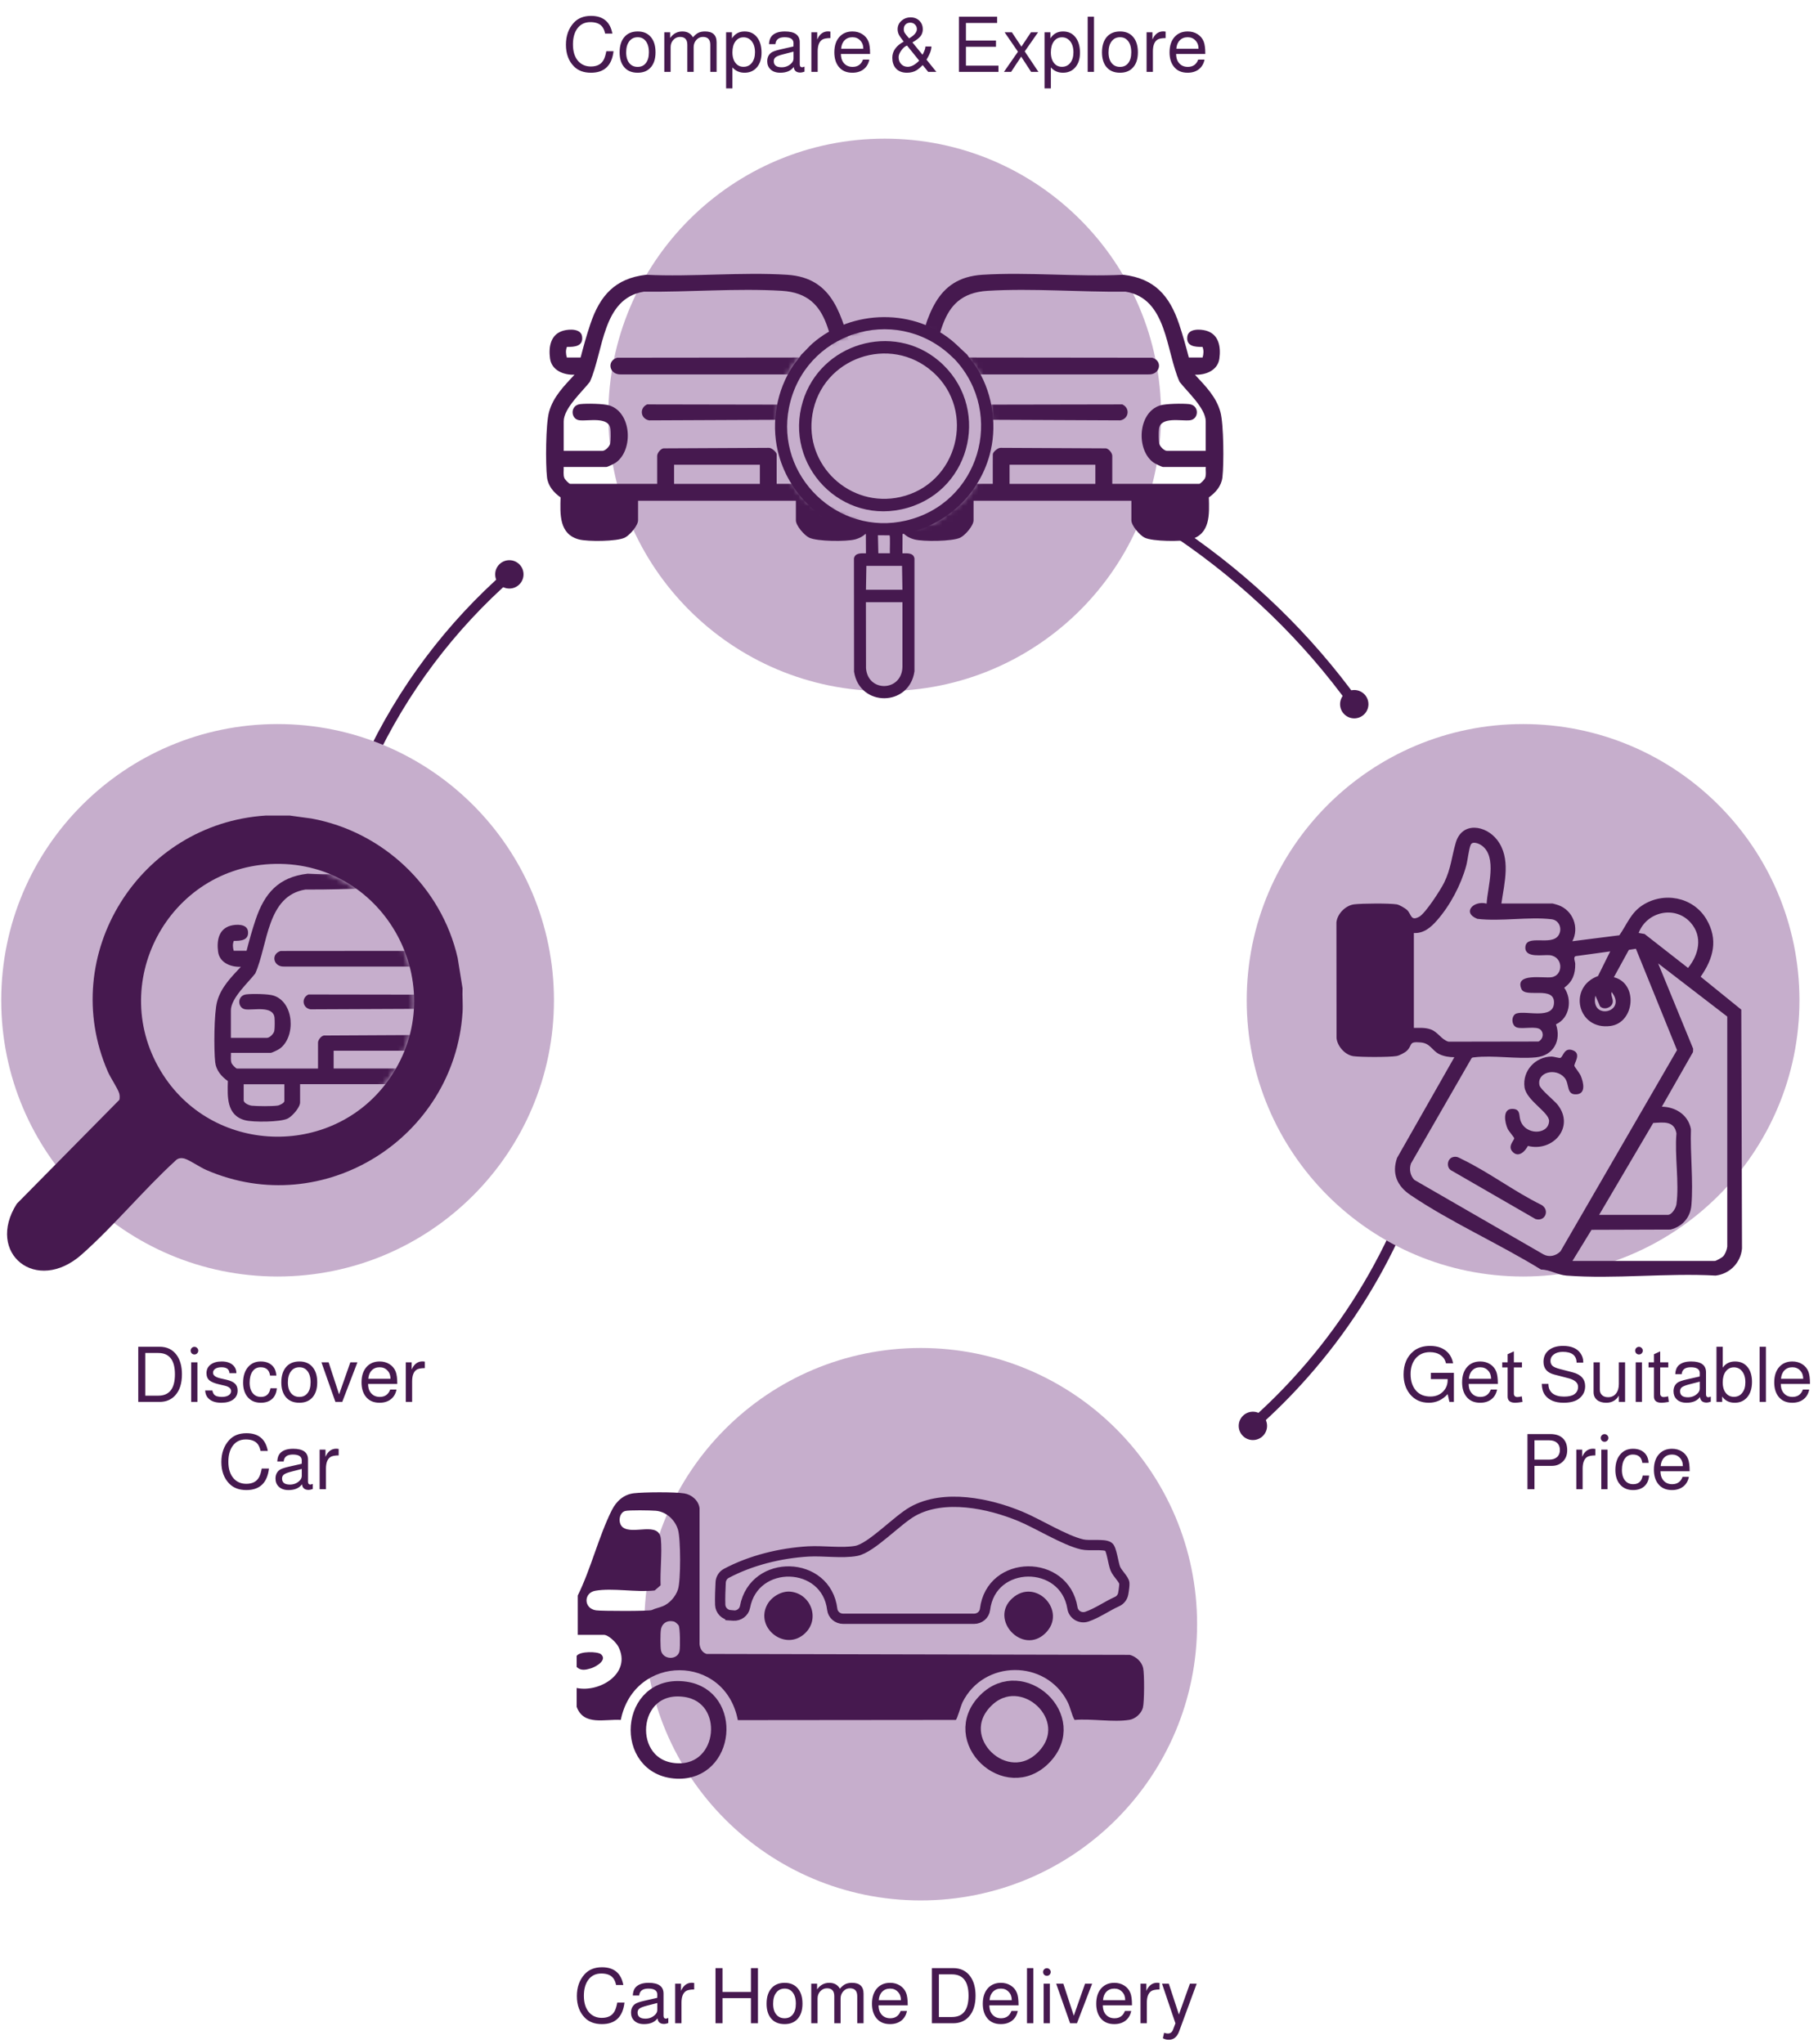 <svg width="354" height="398" viewBox="0 0 354 398" fill="none" xmlns="http://www.w3.org/2000/svg">
<path d="M26.922 273V262.26H31.062C32.512 262.26 33.627 262.8 34.407 263.88C35.087 264.83 35.427 266.08 35.427 267.63C35.427 269.41 34.987 270.78 34.107 271.74C33.337 272.58 32.322 273 31.062 273H26.922ZM28.287 271.785H30.822C32.982 271.785 34.062 270.4 34.062 267.63C34.062 264.86 32.982 263.475 30.822 263.475H28.287V271.785ZM38.442 265.29V273H37.227V265.29H38.442ZM37.857 262.275C38.067 262.275 38.242 262.35 38.382 262.5C38.532 262.64 38.607 262.81 38.607 263.01C38.607 263.22 38.532 263.4 38.382 263.55C38.242 263.69 38.067 263.76 37.857 263.76C37.657 263.76 37.482 263.69 37.332 263.55C37.192 263.4 37.122 263.22 37.122 263.01C37.122 262.81 37.192 262.64 37.332 262.5C37.482 262.35 37.657 262.275 37.857 262.275ZM46.029 267.405H44.679C44.639 266.635 44.124 266.25 43.134 266.25C42.624 266.25 42.219 266.35 41.919 266.55C41.629 266.74 41.484 267 41.484 267.33C41.484 267.83 41.959 268.19 42.909 268.41L44.094 268.68C44.864 268.86 45.419 269.115 45.759 269.445C46.099 269.775 46.269 270.225 46.269 270.795C46.269 271.525 45.984 272.105 45.414 272.535C44.844 272.955 44.074 273.165 43.104 273.165C42.044 273.165 41.239 272.915 40.689 272.415C40.229 272.005 39.984 271.46 39.954 270.78H41.349C41.429 271.13 41.539 271.385 41.679 271.545C41.949 271.865 42.454 272.025 43.194 272.025C43.744 272.025 44.179 271.925 44.499 271.725C44.829 271.515 44.994 271.24 44.994 270.9C44.994 270.39 44.599 270.04 43.809 269.85L42.654 269.58C41.774 269.37 41.159 269.12 40.809 268.83C40.409 268.5 40.209 268.025 40.209 267.405C40.209 266.705 40.474 266.15 41.004 265.74C41.544 265.33 42.264 265.125 43.164 265.125C44.104 265.125 44.834 265.36 45.354 265.83C45.804 266.24 46.029 266.765 46.029 267.405ZM53.817 267.87H52.587C52.437 266.79 51.827 266.25 50.757 266.25C50.087 266.25 49.562 266.515 49.182 267.045C48.802 267.575 48.612 268.31 48.612 269.25C48.612 270.18 48.837 270.89 49.287 271.38C49.667 271.81 50.177 272.025 50.817 272.025C51.847 272.025 52.462 271.465 52.662 270.345H53.907C53.827 271.305 53.482 272.03 52.872 272.52C52.342 272.95 51.647 273.165 50.787 273.165C49.657 273.165 48.777 272.765 48.147 271.965C47.607 271.275 47.337 270.37 47.337 269.25C47.337 267.91 47.692 266.86 48.402 266.1C49.012 265.45 49.802 265.125 50.772 265.125C51.892 265.125 52.732 265.5 53.292 266.25C53.582 266.64 53.757 267.18 53.817 267.87ZM58.305 265.125C59.465 265.125 60.35 265.53 60.96 266.34C61.5 267.04 61.77 267.99 61.77 269.19C61.77 270.53 61.42 271.55 60.72 272.25C60.12 272.86 59.31 273.165 58.29 273.165C57.11 273.165 56.21 272.77 55.59 271.98C55.05 271.29 54.78 270.36 54.78 269.19C54.78 267.83 55.135 266.785 55.845 266.055C56.455 265.435 57.275 265.125 58.305 265.125ZM58.305 266.25C57.605 266.25 57.055 266.515 56.655 267.045C56.255 267.565 56.055 268.28 56.055 269.19C56.055 270.14 56.28 270.865 56.73 271.365C57.12 271.805 57.64 272.025 58.29 272.025C58.98 272.025 59.515 271.775 59.895 271.275C60.285 270.775 60.48 270.08 60.48 269.19C60.48 268.21 60.26 267.46 59.82 266.94C59.44 266.48 58.935 266.25 58.305 266.25ZM66.643 273H65.308L62.593 265.29H63.988L66.028 271.53L68.218 265.29H69.598L66.643 273ZM77.356 269.505H71.671C71.681 270.165 71.822 270.69 72.091 271.08C72.522 271.71 73.141 272.025 73.951 272.025C74.951 272.025 75.626 271.55 75.977 270.6H77.207C77.046 271.41 76.677 272.04 76.097 272.49C75.516 272.94 74.787 273.165 73.906 273.165C72.737 273.165 71.841 272.765 71.222 271.965C70.671 271.265 70.397 270.34 70.397 269.19C70.397 267.86 70.757 266.825 71.477 266.085C72.106 265.445 72.921 265.125 73.921 265.125C74.651 265.125 75.291 265.3 75.841 265.65C76.401 266 76.802 266.48 77.041 267.09C77.251 267.61 77.356 268.4 77.356 269.46V269.505ZM76.037 268.5C76.037 267.83 75.837 267.29 75.436 266.88C75.046 266.46 74.541 266.25 73.921 266.25C73.291 266.25 72.776 266.455 72.376 266.865C71.987 267.265 71.766 267.81 71.716 268.5H76.037ZM79.02 265.29H80.16V266.7C80.61 265.64 81.32 265.11 82.29 265.11C82.41 265.11 82.555 265.125 82.725 265.155V266.415C81.925 266.425 81.375 266.54 81.075 266.76C80.525 267.16 80.25 267.905 80.25 268.995V273H79.02V265.29ZM52.147 282.545H50.737C50.587 281.825 50.327 281.3 49.957 280.97C49.477 280.53 48.777 280.31 47.857 280.31C46.737 280.31 45.872 280.75 45.262 281.63C44.732 282.4 44.467 283.41 44.467 284.66C44.467 286.07 44.822 287.165 45.532 287.945C46.162 288.615 46.972 288.95 47.962 288.95C49.172 288.95 50.007 288.505 50.467 287.615C50.677 287.205 50.842 286.66 50.962 285.98H52.372C52.042 288.77 50.577 290.165 47.977 290.165C46.577 290.165 45.472 289.755 44.662 288.935C43.622 287.885 43.102 286.475 43.102 284.705C43.102 282.985 43.602 281.57 44.602 280.46C45.422 279.55 46.552 279.095 47.992 279.095C50.332 279.095 51.717 280.245 52.147 282.545ZM60.907 288.965V289.955C60.567 290.075 60.302 290.135 60.112 290.135C59.312 290.135 58.877 289.77 58.807 289.04C58.257 289.79 57.382 290.165 56.182 290.165C55.352 290.165 54.707 289.935 54.247 289.475C53.847 289.075 53.647 288.56 53.647 287.93C53.647 287.21 53.902 286.655 54.412 286.265C54.702 286.045 55.307 285.83 56.227 285.62L58.747 285.05L58.762 284.405C58.762 283.635 58.182 283.25 57.022 283.25C55.912 283.25 55.317 283.7 55.237 284.6H53.992C54.022 283.92 54.192 283.4 54.502 283.04C55.032 282.43 55.892 282.125 57.082 282.125C59.012 282.125 59.977 282.825 59.977 284.225V288.53C59.977 288.91 60.142 289.1 60.472 289.1C60.512 289.1 60.617 289.07 60.787 289.01C60.847 288.99 60.887 288.975 60.907 288.965ZM58.762 286.055L56.782 286.565C56.072 286.745 55.582 286.93 55.312 287.12C55.052 287.31 54.922 287.575 54.922 287.915C54.922 288.705 55.432 289.1 56.452 289.1C57.172 289.1 57.782 288.865 58.282 288.395C58.602 288.105 58.762 287.775 58.762 287.405V286.055ZM62.24 282.29H63.38V283.7C63.83 282.64 64.54 282.11 65.51 282.11C65.63 282.11 65.775 282.125 65.945 282.155V283.415C65.145 283.425 64.595 283.54 64.295 283.76C63.745 284.16 63.47 284.905 63.47 285.995V290H62.24V282.29Z" fill="#46194F"/>
<path d="M121.374 386.545H119.964C119.814 385.825 119.554 385.3 119.184 384.97C118.704 384.53 118.004 384.31 117.084 384.31C115.964 384.31 115.099 384.75 114.489 385.63C113.959 386.4 113.694 387.41 113.694 388.66C113.694 390.07 114.049 391.165 114.759 391.945C115.389 392.615 116.199 392.95 117.189 392.95C118.399 392.95 119.234 392.505 119.694 391.615C119.904 391.205 120.069 390.66 120.189 389.98H121.599C121.269 392.77 119.804 394.165 117.204 394.165C115.804 394.165 114.699 393.755 113.889 392.935C112.849 391.885 112.329 390.475 112.329 388.705C112.329 386.985 112.829 385.57 113.829 384.46C114.649 383.55 115.779 383.095 117.219 383.095C119.559 383.095 120.944 384.245 121.374 386.545ZM130.133 392.965V393.955C129.793 394.075 129.528 394.135 129.338 394.135C128.538 394.135 128.103 393.77 128.033 393.04C127.483 393.79 126.608 394.165 125.408 394.165C124.578 394.165 123.933 393.935 123.473 393.475C123.073 393.075 122.873 392.56 122.873 391.93C122.873 391.21 123.128 390.655 123.638 390.265C123.928 390.045 124.533 389.83 125.453 389.62L127.973 389.05L127.988 388.405C127.988 387.635 127.408 387.25 126.248 387.25C125.138 387.25 124.543 387.7 124.463 388.6H123.218C123.248 387.92 123.418 387.4 123.728 387.04C124.258 386.43 125.118 386.125 126.308 386.125C128.238 386.125 129.203 386.825 129.203 388.225V392.53C129.203 392.91 129.368 393.1 129.698 393.1C129.738 393.1 129.843 393.07 130.013 393.01C130.073 392.99 130.113 392.975 130.133 392.965ZM127.988 390.055L126.008 390.565C125.298 390.745 124.808 390.93 124.538 391.12C124.278 391.31 124.148 391.575 124.148 391.915C124.148 392.705 124.658 393.1 125.678 393.1C126.398 393.1 127.008 392.865 127.508 392.395C127.828 392.105 127.988 391.775 127.988 391.405V390.055ZM131.467 386.29H132.607V387.7C133.057 386.64 133.767 386.11 134.737 386.11C134.857 386.11 135.002 386.125 135.172 386.155V387.415C134.372 387.425 133.822 387.54 133.522 387.76C132.972 388.16 132.697 388.905 132.697 389.995V394H131.467V386.29ZM146.223 389.11H140.688V394H139.323V383.26H140.688V387.895H146.223V383.26H147.588V394H146.223V389.11ZM152.793 386.125C153.953 386.125 154.838 386.53 155.448 387.34C155.988 388.04 156.258 388.99 156.258 390.19C156.258 391.53 155.908 392.55 155.208 393.25C154.608 393.86 153.798 394.165 152.778 394.165C151.598 394.165 150.698 393.77 150.078 392.98C149.538 392.29 149.268 391.36 149.268 390.19C149.268 388.83 149.623 387.785 150.333 387.055C150.943 386.435 151.763 386.125 152.793 386.125ZM152.793 387.25C152.093 387.25 151.543 387.515 151.143 388.045C150.743 388.565 150.543 389.28 150.543 390.19C150.543 391.14 150.768 391.865 151.218 392.365C151.608 392.805 152.128 393.025 152.778 393.025C153.468 393.025 154.003 392.775 154.383 392.275C154.773 391.775 154.968 391.08 154.968 390.19C154.968 389.21 154.748 388.46 154.308 387.94C153.928 387.48 153.423 387.25 152.793 387.25ZM157.966 386.29H159.106V387.4C159.706 386.55 160.496 386.125 161.476 386.125C162.426 386.125 163.116 386.505 163.546 387.265C163.916 386.835 164.271 386.54 164.611 386.38C164.961 386.21 165.391 386.125 165.901 386.125C167.401 386.125 168.151 386.83 168.151 388.24V394H166.921V388.72C166.921 387.7 166.441 387.19 165.481 387.19C164.981 387.19 164.556 387.385 164.206 387.775C163.856 388.165 163.681 388.63 163.681 389.17V394H162.451V388.72C162.451 387.7 161.976 387.19 161.026 387.19C160.516 387.19 160.081 387.385 159.721 387.775C159.371 388.155 159.196 388.62 159.196 389.17V394H157.966V386.29ZM176.752 390.505H171.067C171.077 391.165 171.217 391.69 171.487 392.08C171.917 392.71 172.537 393.025 173.347 393.025C174.347 393.025 175.022 392.55 175.372 391.6H176.602C176.442 392.41 176.072 393.04 175.492 393.49C174.912 393.94 174.182 394.165 173.302 394.165C172.132 394.165 171.237 393.765 170.617 392.965C170.067 392.265 169.792 391.34 169.792 390.19C169.792 388.86 170.152 387.825 170.872 387.085C171.502 386.445 172.317 386.125 173.317 386.125C174.047 386.125 174.687 386.3 175.237 386.65C175.797 387 176.197 387.48 176.437 388.09C176.647 388.61 176.752 389.4 176.752 390.46V390.505ZM175.432 389.5C175.432 388.83 175.232 388.29 174.832 387.88C174.442 387.46 173.937 387.25 173.317 387.25C172.687 387.25 172.172 387.455 171.772 387.865C171.382 388.265 171.162 388.81 171.112 389.5H175.432ZM181.454 394V383.26H185.594C187.044 383.26 188.159 383.8 188.939 384.88C189.619 385.83 189.959 387.08 189.959 388.63C189.959 390.41 189.519 391.78 188.639 392.74C187.869 393.58 186.854 394 185.594 394H181.454ZM182.819 392.785H185.354C187.514 392.785 188.594 391.4 188.594 388.63C188.594 385.86 187.514 384.475 185.354 384.475H182.819V392.785ZM198.329 390.505H192.644C192.654 391.165 192.794 391.69 193.064 392.08C193.494 392.71 194.114 393.025 194.924 393.025C195.924 393.025 196.599 392.55 196.949 391.6H198.179C198.019 392.41 197.649 393.04 197.069 393.49C196.489 393.94 195.759 394.165 194.879 394.165C193.709 394.165 192.814 393.765 192.194 392.965C191.644 392.265 191.369 391.34 191.369 390.19C191.369 388.86 191.729 387.825 192.449 387.085C193.079 386.445 193.894 386.125 194.894 386.125C195.624 386.125 196.264 386.3 196.814 386.65C197.374 387 197.774 387.48 198.014 388.09C198.224 388.61 198.329 389.4 198.329 390.46V390.505ZM197.009 389.5C197.009 388.83 196.809 388.29 196.409 387.88C196.019 387.46 195.514 387.25 194.894 387.25C194.264 387.25 193.749 387.455 193.349 387.865C192.959 388.265 192.739 388.81 192.689 389.5H197.009ZM201.207 383.26V394H199.977V383.26H201.207ZM204.429 386.29V394H203.214V386.29H204.429ZM203.844 383.275C204.054 383.275 204.229 383.35 204.369 383.5C204.519 383.64 204.594 383.81 204.594 384.01C204.594 384.22 204.519 384.4 204.369 384.55C204.229 384.69 204.054 384.76 203.844 384.76C203.644 384.76 203.469 384.69 203.319 384.55C203.179 384.4 203.109 384.22 203.109 384.01C203.109 383.81 203.179 383.64 203.319 383.5C203.469 383.35 203.644 383.275 203.844 383.275ZM209.706 394H208.371L205.656 386.29H207.051L209.091 392.53L211.281 386.29H212.661L209.706 394ZM220.419 390.505H214.734C214.744 391.165 214.884 391.69 215.154 392.08C215.584 392.71 216.204 393.025 217.014 393.025C218.014 393.025 218.689 392.55 219.039 391.6H220.269C220.109 392.41 219.739 393.04 219.159 393.49C218.579 393.94 217.849 394.165 216.969 394.165C215.799 394.165 214.904 393.765 214.284 392.965C213.734 392.265 213.459 391.34 213.459 390.19C213.459 388.86 213.819 387.825 214.539 387.085C215.169 386.445 215.984 386.125 216.984 386.125C217.714 386.125 218.354 386.3 218.904 386.65C219.464 387 219.864 387.48 220.104 388.09C220.314 388.61 220.419 389.4 220.419 390.46V390.505ZM219.099 389.5C219.099 388.83 218.899 388.29 218.499 387.88C218.109 387.46 217.604 387.25 216.984 387.25C216.354 387.25 215.839 387.455 215.439 387.865C215.049 388.265 214.829 388.81 214.779 389.5H219.099ZM222.082 386.29H223.222V387.7C223.672 386.64 224.382 386.11 225.352 386.11C225.472 386.11 225.617 386.125 225.787 386.155V387.415C224.987 387.425 224.437 387.54 224.137 387.76C223.587 388.16 223.312 388.905 223.312 389.995V394H222.082V386.29ZM231.699 386.29H233.019L229.584 395.62C229.184 396.68 228.519 397.21 227.589 397.21C227.149 397.21 226.764 397.11 226.434 396.91L226.674 395.845C226.924 395.945 227.169 395.995 227.409 395.995C227.889 395.995 228.224 395.745 228.414 395.245L228.879 394.015L226.269 386.29H227.589L229.554 392.29L231.699 386.29Z" fill="#46194F"/>
<path d="M119.244 6.545H117.834C117.684 5.825 117.424 5.3 117.054 4.97C116.574 4.53 115.874 4.31 114.954 4.31C113.834 4.31 112.969 4.75 112.359 5.63C111.829 6.4 111.564 7.41 111.564 8.66C111.564 10.07 111.919 11.165 112.629 11.945C113.259 12.615 114.069 12.95 115.059 12.95C116.269 12.95 117.104 12.505 117.564 11.615C117.774 11.205 117.939 10.66 118.059 9.98H119.469C119.139 12.77 117.674 14.165 115.074 14.165C113.674 14.165 112.569 13.755 111.759 12.935C110.719 11.885 110.199 10.475 110.199 8.705C110.199 6.985 110.699 5.57 111.699 4.46C112.519 3.55 113.649 3.095 115.089 3.095C117.429 3.095 118.814 4.245 119.244 6.545ZM124.178 6.125C125.338 6.125 126.223 6.53 126.833 7.34C127.373 8.04 127.643 8.99 127.643 10.19C127.643 11.53 127.293 12.55 126.593 13.25C125.993 13.86 125.183 14.165 124.163 14.165C122.983 14.165 122.083 13.77 121.463 12.98C120.923 12.29 120.653 11.36 120.653 10.19C120.653 8.83 121.008 7.785 121.718 7.055C122.328 6.435 123.148 6.125 124.178 6.125ZM124.178 7.25C123.478 7.25 122.928 7.515 122.528 8.045C122.128 8.565 121.928 9.28 121.928 10.19C121.928 11.14 122.153 11.865 122.603 12.365C122.993 12.805 123.513 13.025 124.163 13.025C124.853 13.025 125.388 12.775 125.768 12.275C126.158 11.775 126.353 11.08 126.353 10.19C126.353 9.21 126.133 8.46 125.693 7.94C125.313 7.48 124.808 7.25 124.178 7.25ZM129.352 6.29H130.492V7.4C131.092 6.55 131.882 6.125 132.862 6.125C133.812 6.125 134.502 6.505 134.932 7.265C135.302 6.835 135.657 6.54 135.997 6.38C136.347 6.21 136.777 6.125 137.287 6.125C138.787 6.125 139.537 6.83 139.537 8.24V14H138.307V8.72C138.307 7.7 137.827 7.19 136.867 7.19C136.367 7.19 135.942 7.385 135.592 7.775C135.242 8.165 135.067 8.63 135.067 9.17V14H133.837V8.72C133.837 7.7 133.362 7.19 132.412 7.19C131.902 7.19 131.467 7.385 131.107 7.775C130.757 8.155 130.582 8.62 130.582 9.17V14H129.352V6.29ZM141.387 17.21V6.29H142.527V7.475C143.097 6.575 143.917 6.125 144.987 6.125C146.077 6.125 146.917 6.545 147.507 7.385C148.027 8.115 148.287 9.075 148.287 10.265C148.287 11.535 147.947 12.525 147.267 13.235C146.677 13.855 145.912 14.165 144.972 14.165C144.022 14.165 143.237 13.82 142.617 13.13V17.21H141.387ZM144.777 7.265C144.127 7.265 143.602 7.53 143.202 8.06C142.812 8.59 142.617 9.3 142.617 10.19C142.617 11.11 142.842 11.83 143.292 12.35C143.672 12.79 144.167 13.01 144.777 13.01C145.457 13.01 145.997 12.755 146.397 12.245C146.807 11.725 147.012 11.04 147.012 10.19C147.012 9.25 146.782 8.51 146.322 7.97C145.912 7.5 145.397 7.265 144.777 7.265ZM156.656 12.965V13.955C156.316 14.075 156.051 14.135 155.861 14.135C155.061 14.135 154.626 13.77 154.556 13.04C154.006 13.79 153.131 14.165 151.931 14.165C151.101 14.165 150.456 13.935 149.996 13.475C149.596 13.075 149.396 12.56 149.396 11.93C149.396 11.21 149.651 10.655 150.161 10.265C150.451 10.045 151.056 9.83 151.976 9.62L154.496 9.05L154.511 8.405C154.511 7.635 153.931 7.25 152.771 7.25C151.661 7.25 151.066 7.7 150.986 8.6H149.741C149.771 7.92 149.941 7.4 150.251 7.04C150.781 6.43 151.641 6.125 152.831 6.125C154.761 6.125 155.726 6.825 155.726 8.225V12.53C155.726 12.91 155.891 13.1 156.221 13.1C156.261 13.1 156.366 13.07 156.536 13.01C156.596 12.99 156.636 12.975 156.656 12.965ZM154.511 10.055L152.531 10.565C151.821 10.745 151.331 10.93 151.061 11.12C150.801 11.31 150.671 11.575 150.671 11.915C150.671 12.705 151.181 13.1 152.201 13.1C152.921 13.1 153.531 12.865 154.031 12.395C154.351 12.105 154.511 11.775 154.511 11.405V10.055ZM157.989 6.29H159.129V7.7C159.579 6.64 160.289 6.11 161.259 6.11C161.379 6.11 161.524 6.125 161.694 6.155V7.415C160.894 7.425 160.344 7.54 160.044 7.76C159.494 8.16 159.219 8.905 159.219 9.995V14H157.989V6.29ZM169.422 10.505H163.737C163.747 11.165 163.887 11.69 164.157 12.08C164.587 12.71 165.207 13.025 166.017 13.025C167.017 13.025 167.692 12.55 168.042 11.6H169.272C169.112 12.41 168.742 13.04 168.162 13.49C167.582 13.94 166.852 14.165 165.972 14.165C164.802 14.165 163.907 13.765 163.287 12.965C162.737 12.265 162.462 11.34 162.462 10.19C162.462 8.86 162.822 7.825 163.542 7.085C164.172 6.445 164.987 6.125 165.987 6.125C166.717 6.125 167.357 6.3 167.907 6.65C168.467 7 168.867 7.48 169.107 8.09C169.317 8.61 169.422 9.4 169.422 10.46V10.505ZM168.102 9.5C168.102 8.83 167.902 8.29 167.502 7.88C167.112 7.46 166.607 7.25 165.987 7.25C165.357 7.25 164.842 7.455 164.442 7.865C164.052 8.265 163.832 8.81 163.782 9.5H168.102ZM180.199 9.05H181.369C181.359 9.76 181.039 10.615 180.409 11.615L182.329 14H180.739L179.674 12.68C179.194 13.15 178.819 13.47 178.549 13.64C177.999 13.99 177.354 14.165 176.614 14.165C175.644 14.165 174.904 13.865 174.394 13.265C173.964 12.745 173.749 12.07 173.749 11.24C173.749 9.96 174.489 8.915 175.969 8.105C175.509 7.525 175.194 7.07 175.024 6.74C174.864 6.4 174.784 6.055 174.784 5.705C174.784 5.005 175.059 4.43 175.609 3.98C176.079 3.58 176.644 3.38 177.304 3.38C178.044 3.38 178.644 3.625 179.104 4.115C179.494 4.545 179.689 5.07 179.689 5.69C179.689 6.22 179.539 6.675 179.239 7.055C178.949 7.425 178.424 7.825 177.664 8.255L179.629 10.655C179.649 10.625 179.689 10.55 179.749 10.43C180.049 9.86 180.199 9.4 180.199 9.05ZM177.019 7.475L177.214 7.355C178.094 6.805 178.534 6.245 178.534 5.675C178.534 5.315 178.409 5.015 178.159 4.775C177.919 4.535 177.619 4.415 177.259 4.415C176.869 4.415 176.559 4.53 176.329 4.76C176.099 4.99 175.984 5.3 175.984 5.69C175.984 5.96 176.039 6.19 176.149 6.38C176.259 6.57 176.549 6.935 177.019 7.475ZM176.614 8.87C176.224 9.01 175.854 9.325 175.504 9.815C175.154 10.295 174.979 10.735 174.979 11.135C174.979 11.675 175.144 12.125 175.474 12.485C175.814 12.835 176.239 13.01 176.749 13.01C177.459 13.01 178.204 12.61 178.984 11.81L176.614 8.87ZM188.087 9.11V12.785H194.417V14H186.722V3.26H194.162V4.475H188.087V7.895H193.937V9.11H188.087ZM199.536 10.01L202.206 14H200.781L198.846 11.03L196.881 14H195.486L198.216 10.07L195.621 6.29H197.031L198.891 9.08L200.751 6.29H202.131L199.536 10.01ZM203.394 17.21V6.29H204.534V7.475C205.104 6.575 205.924 6.125 206.994 6.125C208.084 6.125 208.924 6.545 209.514 7.385C210.034 8.115 210.294 9.075 210.294 10.265C210.294 11.535 209.954 12.525 209.274 13.235C208.684 13.855 207.919 14.165 206.979 14.165C206.029 14.165 205.244 13.82 204.624 13.13V17.21H203.394ZM206.784 7.265C206.134 7.265 205.609 7.53 205.209 8.06C204.819 8.59 204.624 9.3 204.624 10.19C204.624 11.11 204.849 11.83 205.299 12.35C205.679 12.79 206.174 13.01 206.784 13.01C207.464 13.01 208.004 12.755 208.404 12.245C208.814 11.725 209.019 11.04 209.019 10.19C209.019 9.25 208.789 8.51 208.329 7.97C207.919 7.5 207.404 7.265 206.784 7.265ZM213.023 3.26V14H211.793V3.26H213.023ZM218.104 6.125C219.264 6.125 220.149 6.53 220.759 7.34C221.299 8.04 221.569 8.99 221.569 10.19C221.569 11.53 221.219 12.55 220.519 13.25C219.919 13.86 219.109 14.165 218.089 14.165C216.909 14.165 216.009 13.77 215.389 12.98C214.849 12.29 214.579 11.36 214.579 10.19C214.579 8.83 214.934 7.785 215.644 7.055C216.254 6.435 217.074 6.125 218.104 6.125ZM218.104 7.25C217.404 7.25 216.854 7.515 216.454 8.045C216.054 8.565 215.854 9.28 215.854 10.19C215.854 11.14 216.079 11.865 216.529 12.365C216.919 12.805 217.439 13.025 218.089 13.025C218.779 13.025 219.314 12.775 219.694 12.275C220.084 11.775 220.279 11.08 220.279 10.19C220.279 9.21 220.059 8.46 219.619 7.94C219.239 7.48 218.734 7.25 218.104 7.25ZM223.263 6.29H224.403V7.7C224.853 6.64 225.563 6.11 226.533 6.11C226.653 6.11 226.798 6.125 226.968 6.155V7.415C226.168 7.425 225.618 7.54 225.318 7.76C224.768 8.16 224.493 8.905 224.493 9.995V14H223.263V6.29ZM234.695 10.505H229.01C229.02 11.165 229.16 11.69 229.43 12.08C229.86 12.71 230.48 13.025 231.29 13.025C232.29 13.025 232.965 12.55 233.315 11.6H234.545C234.385 12.41 234.015 13.04 233.435 13.49C232.855 13.94 232.125 14.165 231.245 14.165C230.075 14.165 229.18 13.765 228.56 12.965C228.01 12.265 227.735 11.34 227.735 10.19C227.735 8.86 228.095 7.825 228.815 7.085C229.445 6.445 230.26 6.125 231.26 6.125C231.99 6.125 232.63 6.3 233.18 6.65C233.74 7 234.14 7.48 234.38 8.09C234.59 8.61 234.695 9.4 234.695 10.46V10.505ZM233.375 9.5C233.375 8.83 233.175 8.29 232.775 7.88C232.385 7.46 231.88 7.25 231.26 7.25C230.63 7.25 230.115 7.455 229.715 7.865C229.325 8.265 229.105 8.81 229.055 9.5H233.375Z" fill="#46194F"/>
<path d="M283.101 267.345V273H282.231L281.886 271.485C280.866 272.605 279.646 273.165 278.226 273.165C276.666 273.165 275.426 272.59 274.506 271.44C273.706 270.43 273.306 269.17 273.306 267.66C273.306 265.69 273.951 264.175 275.241 263.115C276.081 262.435 277.156 262.095 278.466 262.095C280.016 262.095 281.206 262.565 282.036 263.505C282.486 264.015 282.791 264.675 282.951 265.485H281.556C281.406 264.805 281.056 264.275 280.506 263.895C279.956 263.505 279.266 263.31 278.436 263.31C277.226 263.31 276.271 263.75 275.571 264.63C274.971 265.4 274.671 266.385 274.671 267.585C274.671 268.985 275.051 270.09 275.811 270.9C276.471 271.6 277.376 271.95 278.526 271.95C279.566 271.95 280.406 271.61 281.046 270.93C281.606 270.33 281.886 269.6 281.886 268.74V268.56H278.616V267.345H283.101ZM291.661 269.505H285.976C285.986 270.165 286.126 270.69 286.396 271.08C286.826 271.71 287.446 272.025 288.256 272.025C289.256 272.025 289.931 271.55 290.281 270.6H291.511C291.351 271.41 290.981 272.04 290.401 272.49C289.821 272.94 289.091 273.165 288.211 273.165C287.041 273.165 286.146 272.765 285.526 271.965C284.976 271.265 284.701 270.34 284.701 269.19C284.701 267.86 285.061 266.825 285.781 266.085C286.411 265.445 287.226 265.125 288.226 265.125C288.956 265.125 289.596 265.3 290.146 265.65C290.706 266 291.106 266.48 291.346 267.09C291.556 267.61 291.661 268.4 291.661 269.46V269.505ZM290.341 268.5C290.341 267.83 290.141 267.29 289.741 266.88C289.351 266.46 288.846 266.25 288.226 266.25C287.596 266.25 287.081 266.455 286.681 266.865C286.291 267.265 286.071 267.81 286.021 268.5H290.341ZM296.355 265.29V266.28H294.78V271.41C294.78 271.59 294.84 271.745 294.96 271.875C295.09 271.995 295.255 272.055 295.455 272.055C295.645 272.055 295.935 272.01 296.325 271.92L296.46 273C295.84 273.11 295.37 273.165 295.05 273.165C294.06 273.165 293.565 272.76 293.565 271.95V266.28H292.515V265.29H293.565V263.715L294.78 263.16V265.29H296.355ZM308.287 265.35H306.997C306.967 263.95 306.072 263.25 304.312 263.25C303.592 263.25 303.012 263.415 302.572 263.745C302.132 264.065 301.912 264.49 301.912 265.02C301.912 265.42 302.042 265.74 302.302 265.98C302.572 266.21 303.032 266.41 303.682 266.58L306.232 267.24C307.852 267.67 308.662 268.57 308.662 269.94C308.662 270.93 308.267 271.735 307.477 272.355C306.777 272.895 305.772 273.165 304.462 273.165C302.802 273.165 301.597 272.665 300.847 271.665C300.447 271.125 300.237 270.4 300.217 269.49H301.507V269.52C301.507 270.3 301.772 270.905 302.302 271.335C302.842 271.755 303.592 271.965 304.552 271.965C305.432 271.965 306.087 271.82 306.517 271.53C307.027 271.18 307.282 270.69 307.282 270.06C307.282 269.26 306.627 268.695 305.317 268.365L302.647 267.675C301.247 267.315 300.547 266.49 300.547 265.2C300.547 264.18 300.932 263.39 301.702 262.83C302.372 262.34 303.257 262.095 304.357 262.095C305.917 262.095 307.032 262.55 307.702 263.46C308.092 263.99 308.287 264.565 308.287 265.185C308.287 265.215 308.287 265.27 308.287 265.35ZM316.436 273H315.221V271.785C314.671 272.705 313.851 273.165 312.761 273.165C312.011 273.165 311.411 272.98 310.961 272.61C310.521 272.23 310.301 271.725 310.301 271.095V265.29H311.516V270.6C311.516 271.05 311.661 271.41 311.951 271.68C312.241 271.95 312.631 272.085 313.121 272.085C313.761 272.085 314.271 271.855 314.651 271.395C315.031 270.925 315.221 270.295 315.221 269.505V265.29H316.436V273ZM319.719 265.29V273H318.504V265.29H319.719ZM319.134 262.275C319.344 262.275 319.519 262.35 319.659 262.5C319.809 262.64 319.884 262.81 319.884 263.01C319.884 263.22 319.809 263.4 319.659 263.55C319.519 263.69 319.344 263.76 319.134 263.76C318.934 263.76 318.759 263.69 318.609 263.55C318.469 263.4 318.399 263.22 318.399 263.01C318.399 262.81 318.469 262.64 318.609 262.5C318.759 262.35 318.934 262.275 319.134 262.275ZM324.846 265.29V266.28H323.271V271.41C323.271 271.59 323.331 271.745 323.451 271.875C323.581 271.995 323.746 272.055 323.946 272.055C324.136 272.055 324.426 272.01 324.816 271.92L324.951 273C324.331 273.11 323.861 273.165 323.541 273.165C322.551 273.165 322.056 272.76 322.056 271.95V266.28H321.006V265.29H322.056V263.715L323.271 263.16V265.29H324.846ZM333.124 271.965V272.955C332.784 273.075 332.519 273.135 332.329 273.135C331.529 273.135 331.094 272.77 331.024 272.04C330.474 272.79 329.599 273.165 328.399 273.165C327.569 273.165 326.924 272.935 326.464 272.475C326.064 272.075 325.864 271.56 325.864 270.93C325.864 270.21 326.119 269.655 326.629 269.265C326.919 269.045 327.524 268.83 328.444 268.62L330.964 268.05L330.979 267.405C330.979 266.635 330.399 266.25 329.239 266.25C328.129 266.25 327.534 266.7 327.454 267.6H326.209C326.239 266.92 326.409 266.4 326.719 266.04C327.249 265.43 328.109 265.125 329.299 265.125C331.229 265.125 332.194 265.825 332.194 267.225V271.53C332.194 271.91 332.359 272.1 332.689 272.1C332.729 272.1 332.834 272.07 333.004 272.01C333.064 271.99 333.104 271.975 333.124 271.965ZM330.979 269.055L328.999 269.565C328.289 269.745 327.799 269.93 327.529 270.12C327.269 270.31 327.139 270.575 327.139 270.915C327.139 271.705 327.649 272.1 328.669 272.1C329.389 272.1 329.999 271.865 330.499 271.395C330.819 271.105 330.979 270.775 330.979 270.405V269.055ZM334.232 262.26H335.447V266.325C336.017 265.525 336.817 265.125 337.847 265.125C338.937 265.125 339.777 265.525 340.367 266.325C340.887 267.025 341.147 267.95 341.147 269.1C341.147 270.43 340.802 271.465 340.112 272.205C339.512 272.845 338.737 273.165 337.787 273.165C336.717 273.165 335.902 272.76 335.342 271.95V273H334.232V262.26ZM337.622 266.265C336.962 266.265 336.432 266.535 336.032 267.075C335.642 267.605 335.447 268.31 335.447 269.19C335.447 270.11 335.672 270.83 336.122 271.35C336.512 271.79 337.012 272.01 337.622 272.01C338.302 272.01 338.842 271.755 339.242 271.245C339.652 270.735 339.857 270.05 339.857 269.19C339.857 268.25 339.627 267.51 339.167 266.97C338.767 266.5 338.252 266.265 337.622 266.265ZM343.861 262.26V273H342.631V262.26H343.861ZM352.438 269.505H346.753C346.763 270.165 346.903 270.69 347.173 271.08C347.603 271.71 348.223 272.025 349.033 272.025C350.033 272.025 350.708 271.55 351.058 270.6H352.288C352.128 271.41 351.758 272.04 351.178 272.49C350.598 272.94 349.868 273.165 348.988 273.165C347.818 273.165 346.923 272.765 346.303 271.965C345.753 271.265 345.478 270.34 345.478 269.19C345.478 267.86 345.838 266.825 346.558 266.085C347.188 265.445 348.003 265.125 349.003 265.125C349.733 265.125 350.373 265.3 350.923 265.65C351.483 266 351.883 266.48 352.123 267.09C352.333 267.61 352.438 268.4 352.438 269.46V269.505ZM351.118 268.5C351.118 267.83 350.918 267.29 350.518 266.88C350.128 266.46 349.623 266.25 349.003 266.25C348.373 266.25 347.858 266.455 347.458 266.865C347.068 267.265 346.848 267.81 346.798 268.5H351.118ZM298.791 285.455V290H297.426V279.26H301.866C302.996 279.26 303.846 279.57 304.416 280.19C304.916 280.73 305.166 281.47 305.166 282.41C305.166 283.36 304.861 284.115 304.251 284.675C303.691 285.195 302.996 285.455 302.166 285.455H298.791ZM298.791 284.24H301.656C302.306 284.24 302.816 284.075 303.186 283.745C303.556 283.415 303.741 282.95 303.741 282.35C303.741 281.76 303.556 281.3 303.186 280.97C302.816 280.64 302.306 280.475 301.656 280.475H298.791V284.24ZM306.94 282.29H308.08V283.7C308.53 282.64 309.24 282.11 310.21 282.11C310.33 282.11 310.475 282.125 310.645 282.155V283.415C309.845 283.425 309.295 283.54 308.995 283.76C308.445 284.16 308.17 284.905 308.17 285.995V290H306.94V282.29ZM313.018 282.29V290H311.803V282.29H313.018ZM312.433 279.275C312.643 279.275 312.818 279.35 312.958 279.5C313.108 279.64 313.183 279.81 313.183 280.01C313.183 280.22 313.108 280.4 312.958 280.55C312.818 280.69 312.643 280.76 312.433 280.76C312.233 280.76 312.058 280.69 311.908 280.55C311.768 280.4 311.698 280.22 311.698 280.01C311.698 279.81 311.768 279.64 311.908 279.5C312.058 279.35 312.233 279.275 312.433 279.275ZM321.024 284.87H319.794C319.644 283.79 319.034 283.25 317.964 283.25C317.294 283.25 316.769 283.515 316.389 284.045C316.009 284.575 315.819 285.31 315.819 286.25C315.819 287.18 316.044 287.89 316.494 288.38C316.874 288.81 317.384 289.025 318.024 289.025C319.054 289.025 319.669 288.465 319.869 287.345H321.114C321.034 288.305 320.689 289.03 320.079 289.52C319.549 289.95 318.854 290.165 317.994 290.165C316.864 290.165 315.984 289.765 315.354 288.965C314.814 288.275 314.544 287.37 314.544 286.25C314.544 284.91 314.899 283.86 315.609 283.1C316.219 282.45 317.009 282.125 317.979 282.125C319.099 282.125 319.939 282.5 320.499 283.25C320.789 283.64 320.964 284.18 321.024 284.87ZM329.007 286.505H323.322C323.332 287.165 323.472 287.69 323.742 288.08C324.172 288.71 324.792 289.025 325.602 289.025C326.602 289.025 327.277 288.55 327.627 287.6H328.857C328.697 288.41 328.327 289.04 327.747 289.49C327.167 289.94 326.437 290.165 325.557 290.165C324.387 290.165 323.492 289.765 322.872 288.965C322.322 288.265 322.047 287.34 322.047 286.19C322.047 284.86 322.407 283.825 323.127 283.085C323.757 282.445 324.572 282.125 325.572 282.125C326.302 282.125 326.942 282.3 327.492 282.65C328.052 283 328.452 283.48 328.692 284.09C328.902 284.61 329.007 285.4 329.007 286.46V286.505ZM327.687 285.5C327.687 284.83 327.487 284.29 327.087 283.88C326.697 283.46 326.192 283.25 325.572 283.25C324.942 283.25 324.427 283.455 324.027 283.865C323.637 284.265 323.417 284.81 323.367 285.5H327.687Z" fill="#46194F"/>
<path d="M271.354 241C266.48 251.345 260.09 260.82 252.459 269.129C249.589 272.26 246.547 275.217 243.342 278" stroke="#46194F" stroke-width="2" stroke-miterlimit="10"/>
<path d="M263.77 137C254.563 124.229 243.042 113.053 229.756 104" stroke="#46194F" stroke-width="2" stroke-miterlimit="10"/>
<path d="M61.716 194.54C61.716 161.57 76.252 131.99 99.261 111.86" stroke="#46194F" stroke-width="2" stroke-miterlimit="10"/>
<path d="M296.574 248.58C326.294 248.58 350.387 224.497 350.387 194.79C350.387 165.083 326.294 141 296.574 141C266.854 141 242.761 165.083 242.761 194.79C242.761 224.497 266.854 248.58 296.574 248.58Z" fill="#C6AECC"/>
<path d="M292.352 175.94H302.316C302.407 175.94 303.247 176.2 303.427 176.26C306.268 177.25 307.579 180.63 306.168 183.29L315.322 182.13C316.773 180.05 317.543 177.79 319.754 176.33C323.936 173.57 329.688 174.65 332.269 179C334.61 182.95 333.65 186.64 331.149 190.2L339.062 196.61L339.202 243.12C338.962 245.9 336.821 248.06 334.08 248.4C324.616 247.87 314.372 249.11 304.998 248.4C303.297 248.27 301.856 247.25 300.066 247.23C291.972 242.23 282.418 237.99 274.595 232.68C272.034 230.94 270.983 228.53 272.034 225.49L283.188 205.88C282.188 205.87 281.178 205.72 280.277 205.29C278.817 204.58 278.546 203.17 276.646 203C274.175 202.78 275.135 203.47 273.945 204.62C273.554 205 272.464 205.56 271.934 205.65C270.473 205.89 265.061 205.88 263.56 205.68C261.929 205.46 260.439 203.78 260.249 202.18L260.229 179.6C260.419 177.91 262.03 176.29 263.73 176.1C265.311 175.92 270.473 175.88 271.974 176.11C272.444 176.18 273.604 176.85 273.955 177.18C274.865 178.03 274.655 179.47 276.366 178.51C277.586 177.82 280.527 173.26 281.208 171.87C282.538 169.15 282.668 166.82 283.469 164.09C284.689 159.94 289.311 160.67 291.532 163.57C294.253 167.12 292.933 171.9 292.352 175.93V175.94ZM289.481 175.94C289.641 172.79 291.632 166.83 288.501 164.64C287.98 164.27 286.72 163.74 286.38 164.51C285.99 165.37 285.8 167.51 285.489 168.63C284.449 172.39 282.368 176.32 279.787 179.26C278.596 180.61 277.226 181.79 275.305 181.69V200.17C276.436 200.17 277.446 200.08 278.526 200.44C280.027 200.95 280.557 202.38 282.038 202.85L299.575 202.82C300.466 202.37 300.696 201.22 299.975 200.52C299.185 199.74 296.544 200.45 295.384 200.09C294.223 199.73 294.203 197.67 295.344 197.34C297.224 196.79 302.356 198.54 302.587 195.42C302.847 191.84 297.044 194.44 296.254 192.6C294.873 189.39 300.586 190.54 302.116 190.3C304.447 189.94 304.437 186.31 301.766 186.01C300.496 185.87 296.944 186.65 297.014 184.5C297.104 181.79 302.046 184.31 303.467 182.15C304.277 180.92 303.627 179.18 302.126 179.01C297.645 178.48 292.242 179.48 287.66 178.93C284.629 177.72 286.93 175.3 289.461 175.96L289.481 175.94ZM319.094 181.68L320.234 181.88L328.688 188.49C330.798 185.92 331.599 182.41 329.228 179.7C326.207 176.25 320.654 177.5 319.084 181.67L319.094 181.68ZM318.533 184.76L317.173 184.97L314.251 190.3C319.013 191.48 318.333 199.14 313.611 199.79C307.168 200.68 305.228 192.24 311.16 190.07L313.541 185.27L306.838 186.19C306.268 186.37 306.718 187.22 306.728 187.68C306.758 189.68 306.218 191.15 304.587 192.35C306.198 194.64 305.658 198.27 302.977 199.47C304.067 202.62 302.507 205.56 299.095 205.9C295.334 206.27 290.752 205.45 287.06 205.9C286.86 205.92 286.67 205.9 286.53 206.09L274.735 226.59C274.365 227.69 274.595 228.94 275.405 229.77L300.556 244.28C301.696 244.89 302.967 244.56 303.857 243.68L326.547 204.49L318.543 184.76H318.533ZM306.178 245.55H333.91C334.15 245.55 335.31 244.9 335.53 244.66C335.941 244.22 336.261 243.36 336.331 242.77V197.96L322.875 187.61L329.688 204.22L329.658 204.88L323.595 215.51C326.307 215.56 328.738 217.13 329.258 219.89C329.098 224.65 329.748 230.01 329.348 234.71C329.148 237.09 327.577 238.86 325.286 239.44L309.9 239.49L306.188 245.55H306.178ZM310.66 193.89C309.6 198.84 316.993 197.14 313.801 193.17C313.611 193.89 314.211 194.59 314.001 195.33C313.721 196.28 312.301 196.73 311.55 195.96L310.66 193.89ZM311.38 236.58H324.746C325.556 236.58 326.337 235.23 326.437 234.5C327.007 230.34 326.056 225 326.437 220.72C326.016 218.21 323.916 218.57 321.915 218.68L311.38 236.58Z" fill="#46194F"/>
<path d="M294.563 224.33C293.433 223.2 294.923 222.04 294.843 221.63C294.813 221.47 293.783 220.26 293.583 219.84C293.033 218.68 292.492 215.96 294.423 215.94C296.104 215.93 295.744 217.13 296.034 218.1C296.934 221.13 301.506 221.05 301.636 218.34C301.726 216.63 297.224 214.34 296.854 211.72C296.414 208.53 298.965 205.76 302.156 205.75C302.577 205.75 303.607 206.1 303.857 206C304.387 205.77 304.577 203.82 306.358 204.57C307.969 205.25 306.438 207.1 306.568 207.58C306.628 207.82 307.589 208.95 307.829 209.56C308.309 210.75 308.869 212.97 306.988 213.1C304.918 213.25 305.678 211.09 304.647 209.87C302.917 207.84 299.205 208.81 299.765 211.34C299.945 212.14 302.627 214.28 303.317 215.15C306.698 219.47 302.386 224.39 297.514 223.15C296.964 224.21 295.714 225.48 294.573 224.34L294.563 224.33Z" fill="#46194F"/>
<path d="M282.978 225.31C283.749 225.14 284.129 225.48 284.759 225.78C289.921 228.28 294.933 232.08 300.136 234.63C301.816 235.59 300.916 237.97 298.995 237.39L282.498 227.87C281.568 227.2 281.838 225.56 282.978 225.31Z" fill="#46194F"/>
<path d="M54.052 248.58C83.772 248.58 107.865 224.497 107.865 194.79C107.865 165.083 83.772 141 54.052 141C24.332 141 0.24 165.083 0.24 194.79C0.24 224.497 24.332 248.58 54.052 248.58Z" fill="#C6AECC"/>
<path d="M56.423 158.82L60.625 159.39C74.571 161.93 85.976 172.73 89.117 186.55L90.067 192.45C89.997 193.99 90.167 195.6 90.067 197.13C88.497 221.61 62.976 237.74 40.176 227.84C38.966 227.32 36.945 225.93 35.965 225.63C35.344 225.44 34.674 225.5 34.214 225.98C27.941 231.72 22.249 238.67 15.926 244.28C7.082 252.13 -2.862 244.06 3.271 234.41L23.249 214.17C23.329 213.75 23.329 213.31 23.209 212.9C22.909 211.92 21.529 209.9 20.998 208.69C11.094 185.9 27.231 160.39 51.721 158.82H56.403H56.423ZM53.612 168.23C32.763 168.6 20.418 191.83 31.793 209.36C42.027 225.14 65.397 225.4 75.991 209.84C88.097 192.06 75.131 167.85 53.622 168.23H53.612Z" fill="#46194F"/>
<mask id="mask0_60_437" style="mask-type:luminance" maskUnits="userSpaceOnUse" x="27" y="168" width="54" height="54">
<path d="M53.612 168.23C32.763 168.6 20.418 191.83 31.793 209.36C42.027 225.14 65.397 225.4 75.991 209.84C88.097 192.06 75.131 167.85 53.622 168.23H53.612Z" fill="white"/>
</mask>
<g mask="url(#mask0_60_437)">
<path d="M97.49 185.15H99.992C100.172 184.53 100.232 183.83 99.972 183.22C98.611 183.25 96.98 183.13 97.22 181.33C97.42 179.87 99.541 179.97 100.622 180.27C102.923 180.91 103.323 183.26 103.033 185.34C102.743 187.42 100.532 188.35 98.601 188.27C100.482 190.31 102.473 192.27 103.223 195.04C103.833 197.27 103.863 204.46 103.593 206.87C103.413 208.45 102.372 209.64 101.132 210.52C101.212 213.54 101.422 217.2 97.781 218.15C96.21 218.56 90.908 218.53 89.477 217.82C88.597 217.39 87.066 215.65 87.066 214.67V211.13H58.434V214.67C58.434 215.65 56.903 217.39 56.023 217.82C54.592 218.53 49.29 218.56 47.719 218.15C44.078 217.2 44.288 213.54 44.368 210.52C43.128 209.64 42.087 208.45 41.907 206.87C41.627 204.46 41.667 197.26 42.277 195.04C43.038 192.25 44.998 190.32 46.899 188.27C44.968 188.35 42.757 187.5 42.467 185.34C42.177 183.18 42.577 180.92 44.878 180.27C45.959 179.97 48.09 179.87 48.28 181.33C48.52 183.12 46.889 183.24 45.529 183.22C45.269 183.83 45.328 184.52 45.509 185.15H48.01C48.53 183.13 49.11 181.06 49.78 179.07C51.501 173.95 54.232 170.79 59.895 170.14C68.278 170.55 77.152 169.62 85.485 170.14C93.819 170.66 95.329 177.93 97.44 184.6C97.5 184.78 97.52 184.97 97.5 185.16L97.49 185.15ZM100.692 202.11V197.59C100.692 193.52 97.14 192.18 95.8 189.42C92.678 182.96 94.149 173.64 84.505 173.06C76.382 172.58 67.648 173.31 59.494 173.22C51.921 174.44 52.201 183.96 49.71 189.56C48.34 191.36 44.958 194.35 44.958 196.76V202.11H51.981C52.511 202.11 53.302 201.3 53.412 200.76C53.512 200.26 53.512 198.68 53.452 198.15C53.172 195.8 49.43 196.75 47.819 196.56C46.229 196.37 46.089 193.86 47.96 193.64C49.1 193.5 52.241 193.54 53.282 193.88C57.294 195.18 57.634 201.88 54.492 204.2C54.212 204.41 52.972 205.03 52.682 205.03H44.968C45.008 205.69 44.848 206.43 45.098 207.06C45.198 207.31 45.939 208.09 46.149 208.09H61.925V203.02C61.925 202.52 62.526 201.74 63.066 201.65L82.154 201.55C82.664 201.48 83.615 202.32 83.615 202.73V208.08H99.391C99.391 208.08 100.011 207.74 100.092 207.67C100.552 207.24 100.872 205.84 100.692 205.26L100.502 205.03H92.859C91.288 205.03 89.337 202.58 89.177 201.07C88.857 198.17 89.197 194.88 92.378 193.85C93.359 193.53 96.64 193.51 97.731 193.63C99.451 193.83 99.451 196.35 97.731 196.55C96.23 196.73 93.279 195.97 92.398 197.47C91.918 198.29 91.928 200.56 92.518 201.34C92.658 201.53 93.399 202.1 93.559 202.1H100.722L100.692 202.11ZM80.533 204.61H64.967V208.08H80.533V204.61ZM55.373 211.14H47.449V214.27C47.449 214.83 48.54 215.27 49.04 215.32C50.181 215.43 52.932 215.45 54.042 215.3C54.432 215.25 55.373 214.79 55.373 214.41V211.14ZM98.051 211.14H90.127V214.41C90.127 214.77 91.098 215.25 91.458 215.3C92.528 215.45 95.34 215.42 96.46 215.32C96.96 215.27 98.051 214.84 98.051 214.27V211.14Z" fill="#46194F"/>
<path d="M54.642 185.19L90.618 185.16C92.818 185.41 92.408 188.36 90.207 188.22H55.303C53.242 188.3 52.661 185.8 54.642 185.19Z" fill="#46194F"/>
<path d="M60.065 193.66L85.535 193.7C86.696 194.35 86.666 195.79 85.505 196.44L60.445 196.55C58.884 196.28 58.624 194.33 60.065 193.66Z" fill="#46194F"/>
</g>
<path d="M179.285 370.08C209.005 370.08 233.097 345.997 233.097 316.29C233.097 286.583 209.005 262.5 179.285 262.5C149.565 262.5 125.472 286.583 125.472 316.29C125.472 345.997 149.565 370.08 179.285 370.08Z" fill="#C6AECC"/>
<path d="M112.287 332.37C113.647 336.13 117.759 334.72 120.88 334.93C123.481 322.01 141.209 322.02 143.67 334.97L186.108 334.93C186.368 334.84 187.098 332.15 187.418 331.5C191.54 323.18 203.595 323.1 207.847 331.36C208.467 332.56 208.627 333.85 209.237 334.93C212.509 334.64 216.791 335.43 219.942 334.91C221.082 334.72 222.253 333.68 222.543 332.55C222.833 331.42 222.853 326.04 222.593 324.82C222.333 323.6 221.172 322.55 219.982 322.26L137.577 322.08C136.727 321.8 136.327 321.06 136.217 320.2V293.7C136.027 292.21 134.706 291.06 133.255 290.82C131.405 290.51 125.352 290.56 123.411 290.79C121.47 291.02 120.02 292.32 119.14 294.07C116.558 299.22 115.078 305.49 112.497 310.71V318.36H117.569C118.489 318.36 120 319.86 120.42 320.69C123.021 325.81 116.819 329.66 112.287 328.71V332.37ZM126.893 313.54C126.403 313.76 117.109 313.74 116.078 313.59C113.627 313.25 113.607 310.19 115.898 309.78C119.24 309.18 123.992 310.13 127.483 309.72L128.633 308.71C128.513 305.82 128.944 302.54 128.684 299.69C128.363 296.16 123.231 298.97 121.26 297.41C120.28 296.63 120.53 294.59 121.711 294.25C122.421 294.04 126.753 294.11 127.713 294.2C129.734 294.38 131.435 295.96 132.015 297.87C132.555 299.66 132.585 307.74 132.015 309.51C131.575 310.88 130.384 312.26 129.044 312.79C128.213 313.11 127.663 313.19 126.893 313.54ZM131.325 315.81C131.515 315.87 132.035 316.34 132.135 316.51C132.445 317.06 132.455 320.68 132.325 321.46C132.035 323.29 129.144 323.31 128.714 321.43C128.563 320.75 128.573 318.12 128.684 317.39C128.894 316.03 130.024 315.42 131.325 315.8V315.81Z" fill="#46194F"/>
<path d="M112.287 322.45V324.61C113.067 325.4 114.057 325.19 115.048 324.89C116.038 324.59 118.339 323.26 117.019 322.14C116.368 321.58 112.917 321.52 112.287 322.46V322.45Z" fill="#46194F"/>
<path d="M142.229 314.57L142.829 314.61C143.89 314.68 144.87 313.97 145.07 312.92C146.841 303.47 160.897 303.82 162.058 313.41C162.188 314.46 163.108 315.23 164.168 315.23H189.689C190.74 315.23 191.67 314.47 191.8 313.42C192.991 303.62 207.287 303.57 208.827 313.14C209.037 314.45 210.378 315.24 211.638 314.82C213.659 314.13 215.57 312.75 217.531 311.87C218.151 311.59 218.591 311.01 218.711 310.34C218.861 309.54 218.962 308.6 218.931 308.31C218.851 307.53 217.581 306.45 217.171 305.45C216.761 304.45 216.44 301.56 215.84 301.2C214.89 300.61 212.139 301.09 210.708 300.75C207.277 299.95 202.194 296.75 198.693 295.29C192.55 292.74 183.817 290.91 177.734 294.32C174.653 296.05 169.661 301.46 166.74 302.01C164.038 302.52 160.267 301.95 157.386 302.12C151.963 302.44 146.231 303.84 141.429 306.39C140.779 306.74 140.368 307.41 140.328 308.15C140.268 309.37 140.188 311.14 140.238 312.5C140.278 313.59 141.139 314.47 142.229 314.55V314.57Z" stroke="#46194F" stroke-width="2" stroke-miterlimit="10"/>
<path d="M133.476 328.97C122.101 327.31 121.02 344.4 131.815 344.87C141.669 345.3 143 330.36 133.476 328.97Z" stroke="#46194F" stroke-width="3" stroke-miterlimit="10"/>
<path d="M191.93 331.15C184.387 338.7 196.002 349.74 203.285 342.17C210.568 334.59 199.073 324 191.93 331.15Z" stroke="#46194F" stroke-width="3" stroke-miterlimit="10"/>
<path d="M153.914 309.95C152.193 309.78 150.273 310.93 149.442 312.39C146.861 316.96 152.924 321.75 156.785 318.03C159.737 315.19 157.866 310.34 153.914 309.95Z" fill="#46194F"/>
<path d="M203.535 318.06C207.937 313.79 201.674 307.09 197.092 311.26C192.57 315.38 199.103 322.36 203.535 318.06Z" fill="#46194F"/>
<path d="M172.272 134.58C201.992 134.58 226.085 110.497 226.085 80.79C226.085 51.083 201.992 27 172.272 27C142.552 27 118.459 51.083 118.459 80.79C118.459 110.497 142.552 134.58 172.272 134.58Z" fill="#C6AECC"/>
<path d="M188.299 69.03C188.769 69.77 189.379 70.43 189.879 71.16C193.091 75.89 194.181 82.15 192.921 87.7C191.02 96.09 184.207 102.5 175.743 103.99L175.723 107.75C176.634 107.76 177.844 107.59 178.064 108.75V130.72C177.074 137.67 167.38 137.75 166.299 130.8L166.279 108.75C166.489 107.63 167.74 107.74 168.62 107.75L168.6 103.99C160.147 102.5 153.394 96.15 151.443 87.79C150.143 82.22 151.233 75.92 154.464 71.17C154.965 70.44 155.575 69.78 156.045 69.04C156.795 68.36 157.466 67.53 158.216 66.87C165.899 60.16 178.224 59.96 185.918 66.81L188.299 69.04V69.03ZM184.997 69.12C174.133 59.19 156.525 64.77 153.624 79.43C150.993 92.73 163.188 104.46 176.394 101.38C190.7 98.05 195.762 80.72 185.998 70.07L184.997 69.12ZM173.212 104.25L170.951 104.23L171.031 107.74H173.282C173.222 107.28 173.392 104.38 173.202 104.25H173.212ZM175.643 110.19H168.7L168.62 114.85H175.723L175.643 110.19ZM175.713 117.27H168.61L168.63 130.13C169.01 134.9 175.603 134.68 175.723 129.88V117.27H175.713Z" fill="#46194F"/>
<path d="M182.826 70.29C192.89 78.85 189.489 95.2 176.724 98.89C163.958 102.58 152.544 90.65 156.325 78.17C159.757 66.87 173.852 62.66 182.816 70.28L182.826 70.29ZM181.656 72.46C173.352 65.03 160.017 69.64 158.196 80.68C156.555 90.59 165.529 98.99 175.313 96.79C186.478 94.28 190.159 80.06 181.666 72.46H181.656Z" fill="#46194F"/>
<mask id="mask1_60_437" style="mask-type:luminance" maskUnits="userSpaceOnUse" x="94" y="50" width="77" height="56">
<path d="M156.625 68.55L170.951 62.69L161.677 50.97H94.279V105.99H168.6L169.841 103.21L157.246 97.63C153.474 93.8 151.403 88.79 151.403 82.98C151.403 77.17 152.844 72.38 156.615 68.54L156.625 68.55Z" fill="white"/>
</mask>
<g mask="url(#mask1_60_437)">
<path d="M166.159 69.62H168.84C169.04 68.95 169.1 68.21 168.82 67.55C167.36 67.58 165.609 67.45 165.869 65.53C166.079 63.96 168.36 64.07 169.521 64.39C171.992 65.08 172.412 67.6 172.112 69.83C171.792 72.14 169.431 73.06 167.35 72.97C169.371 75.16 171.501 77.27 172.312 80.24C172.962 82.63 173.002 90.35 172.702 92.94C172.502 94.63 171.391 95.92 170.061 96.86C170.151 100.1 170.371 104.03 166.469 105.05C164.779 105.49 159.096 105.45 157.556 104.7C156.615 104.24 154.974 102.37 154.974 101.32V97.52H124.242V101.32C124.242 102.37 122.601 104.24 121.66 104.7C120.12 105.46 114.437 105.49 112.747 105.05C108.835 104.03 109.065 100.11 109.155 96.86C107.825 95.92 106.704 94.63 106.514 92.94C106.214 90.35 106.254 82.63 106.904 80.24C107.725 77.25 109.825 75.18 111.866 72.97C109.785 73.06 107.424 72.14 107.104 69.83C106.784 67.52 107.224 65.08 109.695 64.39C110.856 64.07 113.137 63.96 113.347 65.53C113.607 67.45 111.856 67.58 110.396 67.55C110.116 68.21 110.176 68.95 110.376 69.62H113.057C113.617 67.45 114.237 65.23 114.958 63.09C116.808 57.6 119.73 54.21 125.812 53.51C134.816 53.95 144.33 52.95 153.274 53.51C162.548 54.09 163.838 61.87 166.099 69.03C166.159 69.22 166.179 69.43 166.169 69.63L166.159 69.62ZM169.591 87.81V82.96C169.591 78.6 165.779 77.15 164.338 74.19C160.987 67.26 162.558 57.25 152.213 56.63C143.5 56.11 134.126 56.9 125.372 56.8C117.249 58.11 117.549 68.33 114.868 74.34C113.397 76.27 109.765 79.48 109.765 82.06V87.8H117.299C117.869 87.8 118.709 86.93 118.829 86.35C118.939 85.81 118.939 84.12 118.869 83.55C118.569 81.03 114.547 82.05 112.817 81.84C111.106 81.64 110.956 78.94 112.967 78.7C114.187 78.55 117.559 78.6 118.679 78.96C122.991 80.35 123.351 87.55 119.98 90.04C119.68 90.26 118.349 90.94 118.039 90.94H109.755C109.805 91.65 109.625 92.45 109.896 93.11C110.006 93.38 110.796 94.22 111.026 94.22H127.963V88.78C127.963 88.24 128.603 87.41 129.184 87.31L149.672 87.21C150.212 87.14 151.233 88.04 151.233 88.48V94.22H168.17C168.17 94.22 168.84 93.85 168.92 93.78C169.411 93.32 169.761 91.82 169.561 91.19L169.361 90.94H161.157C159.476 90.94 157.375 88.31 157.205 86.69C156.865 83.58 157.225 80.05 160.637 78.94C161.687 78.6 165.219 78.57 166.379 78.71C168.23 78.93 168.23 81.63 166.379 81.85C164.769 82.04 161.597 81.23 160.657 82.84C160.137 83.72 160.157 86.16 160.787 86.99C160.937 87.19 161.727 87.81 161.907 87.81H169.591ZM147.962 90.5H131.255V94.23H147.962V90.5Z" fill="#46194F"/>
<path d="M120.17 69.66L158.776 69.62C161.137 69.89 160.697 73.05 158.336 72.91H120.88C118.669 73 118.049 70.31 120.17 69.66Z" fill="#46194F"/>
<path d="M125.992 78.75L153.324 78.8C154.574 79.49 154.534 81.04 153.294 81.74L126.403 81.86C124.732 81.57 124.442 79.48 125.992 78.76V78.75Z" fill="#46194F"/>
</g>
<mask id="mask2_60_437" style="mask-type:luminance" maskUnits="userSpaceOnUse" x="171" y="50" width="80" height="57">
<path d="M187.658 69.06L179.965 64.12L176.824 52.06L250.255 50.98V106L171.672 106.43L174.303 102.81L181.676 101.89L187.288 97.65C191.06 93.82 193.131 88.81 193.131 83C193.131 77.19 191.43 72.91 187.658 69.07V69.06Z" fill="white"/>
</mask>
<g mask="url(#mask2_60_437)">
<path d="M178.384 69.62H175.703C175.503 68.95 175.443 68.21 175.723 67.55C177.184 67.58 178.935 67.45 178.675 65.53C178.465 63.96 176.184 64.07 175.023 64.39C172.552 65.08 172.132 67.6 172.432 69.83C172.752 72.14 175.113 73.06 177.194 72.97C175.173 75.16 173.042 77.27 172.232 80.24C171.582 82.63 171.542 90.35 171.842 92.94C172.042 94.63 173.152 95.92 174.483 96.86C174.393 100.1 174.173 104.03 178.074 105.05C179.765 105.49 185.447 105.45 186.988 104.7C187.929 104.24 189.569 102.37 189.569 101.32V97.52H220.302V101.32C220.302 102.37 221.943 104.24 222.883 104.7C224.424 105.46 230.106 105.49 231.797 105.05C235.709 104.03 235.479 100.11 235.388 96.86C236.719 95.92 237.839 94.63 238.03 92.94C238.33 90.35 238.29 82.63 237.639 80.24C236.819 77.25 234.718 75.18 232.677 72.97C234.758 73.06 237.119 72.14 237.439 69.83C237.759 67.52 237.319 65.08 234.848 64.39C233.688 64.07 231.407 63.96 231.197 65.53C230.937 67.45 232.687 67.58 234.148 67.55C234.428 68.21 234.368 68.95 234.168 69.62H231.487C230.927 67.45 230.306 65.23 229.586 63.09C227.735 57.6 224.814 54.21 218.731 53.51C209.728 53.95 200.214 52.95 191.27 53.51C181.996 54.09 180.705 61.87 178.445 69.03C178.384 69.22 178.364 69.43 178.374 69.63L178.384 69.62ZM174.953 87.81V82.96C174.953 78.6 178.765 77.15 180.205 74.19C183.557 67.26 181.986 57.25 192.33 56.63C201.044 56.11 210.418 56.9 219.172 56.8C227.295 58.11 226.995 68.33 229.676 74.34C231.147 76.27 234.778 79.48 234.778 82.06V87.8H227.245C226.675 87.8 225.834 86.93 225.714 86.35C225.604 85.81 225.604 84.12 225.674 83.55C225.975 81.03 229.996 82.05 231.727 81.84C233.458 81.63 233.588 78.94 231.577 78.7C230.356 78.55 226.985 78.6 225.864 78.96C221.553 80.35 221.193 87.55 224.564 90.04C224.864 90.26 226.195 90.94 226.505 90.94H234.788C234.738 91.65 234.918 92.45 234.648 93.11C234.538 93.38 233.748 94.22 233.518 94.22H216.581V88.78C216.581 88.24 215.94 87.41 215.36 87.31L194.871 87.21C194.331 87.14 193.311 88.04 193.311 88.48V94.22H176.374C176.374 94.22 175.703 93.85 175.623 93.78C175.133 93.32 174.783 91.82 174.983 91.19L175.183 90.94H183.387C185.067 90.94 187.168 88.31 187.338 86.69C187.678 83.58 187.318 80.05 183.907 78.94C182.856 78.6 179.325 78.57 178.164 78.71C176.314 78.93 176.314 81.63 178.164 81.85C179.775 82.04 182.946 81.23 183.887 82.84C184.407 83.72 184.387 86.16 183.757 86.99C183.607 87.19 182.816 87.81 182.636 87.81H174.953ZM196.582 90.5H213.289V94.23H196.582V90.5Z" fill="#46194F"/>
<path d="M224.374 69.66L185.768 69.62C183.407 69.89 183.847 73.05 186.208 72.91H223.664C225.874 73 226.495 70.31 224.374 69.66Z" fill="#46194F"/>
<path d="M218.551 78.75L191.22 78.8C189.969 79.49 190.009 81.04 191.25 81.74L218.141 81.86C219.812 81.57 220.102 79.48 218.551 78.76V78.75Z" fill="#46194F"/>
</g>
<path d="M99.181 114.61C100.706 114.61 101.942 113.374 101.942 111.85C101.942 110.326 100.706 109.09 99.181 109.09C97.656 109.09 96.42 110.326 96.42 111.85C96.42 113.374 97.656 114.61 99.181 114.61Z" fill="#46194F"/>
<path d="M263.7 139.89C265.225 139.89 266.462 138.654 266.462 137.13C266.462 135.606 265.225 134.37 263.7 134.37C262.175 134.37 260.939 135.606 260.939 137.13C260.939 138.654 262.175 139.89 263.7 139.89Z" fill="#46194F"/>
<path d="M243.962 280.43C245.487 280.43 246.723 279.194 246.723 277.67C246.723 276.146 245.487 274.91 243.962 274.91C242.437 274.91 241.201 276.146 241.201 277.67C241.201 279.194 242.437 280.43 243.962 280.43Z" fill="#46194F"/>
</svg>
